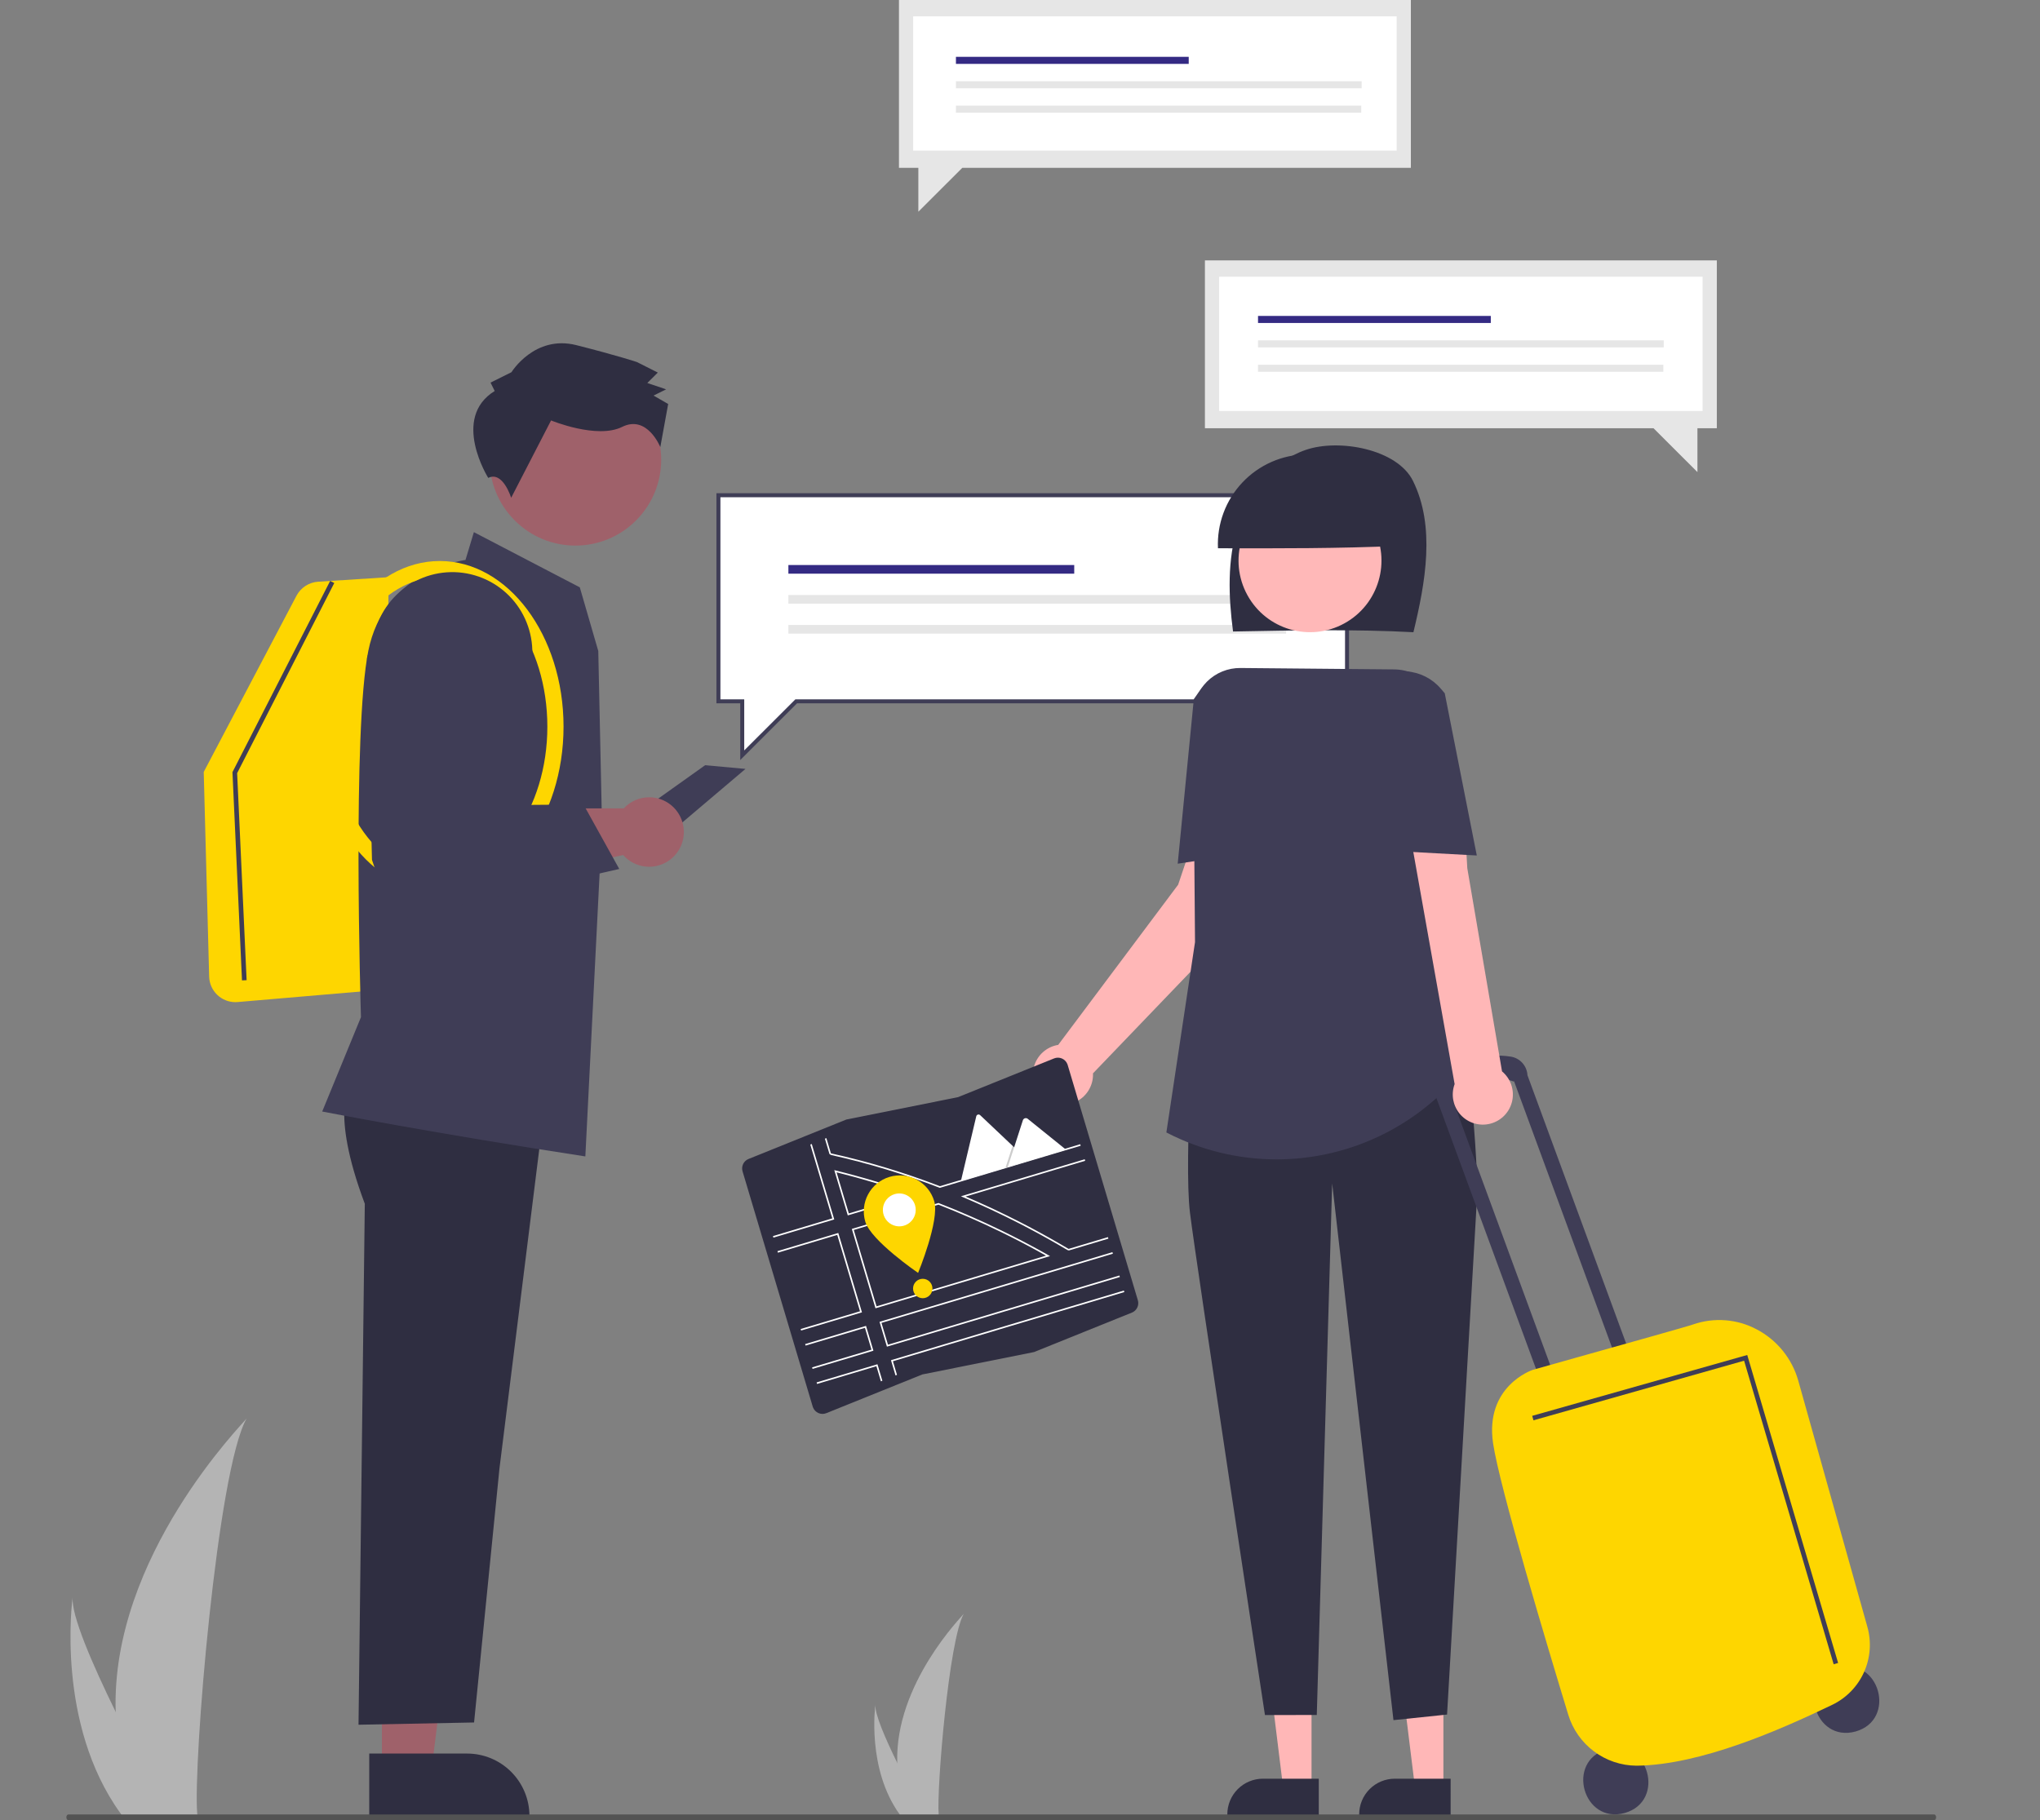<svg width="707" height="631" viewBox="0 0 707 631" fill="none" xmlns="http://www.w3.org/2000/svg">
<rect x="0" y="0" width="707" height="631" fill="#808080" stroke="none"/>
<path d="M417.589 90.266H594.999V148.446H588.28V163.662L573.047 148.446H417.589V90.266Z" fill="#E6E6E6"/>
<path d="M590.072 95.932H422.518V142.475H590.072V95.932Z" fill="white"/>
<path d="M516.664 109.52H435.991V111.966H516.664V109.52Z" fill="#342A83"/>
<path d="M576.598 117.98H435.991V120.426H576.598V117.98Z" fill="#E6E6E6"/>
<path d="M576.46 126.441H435.991V128.887H576.46V126.441Z" fill="#E6E6E6"/>
<path d="M488.963 0H311.552V58.179H318.272V73.396L333.504 58.179H488.963V0Z" fill="#E6E6E6"/>
<path d="M484.035 5.666H316.48V52.209H484.035V5.666Z" fill="white"/>
<path d="M411.972 19.702H331.298V22.148H411.972V19.702Z" fill="#342A83"/>
<path d="M471.905 28.162H331.298V30.608H471.905V28.162Z" fill="#E6E6E6"/>
<path d="M471.767 36.623H331.298V39.068H471.767V36.623Z" fill="#E6E6E6"/>
<path d="M466.837 171.678H248.985V243.12H257.237V261.804L275.942 243.12H466.837V171.678Z" fill="white"/>
<path d="M256.545 263.472V243.811H248.293V170.987H467.528V243.811H276.228L256.545 263.472ZM249.676 242.429H257.928V260.137L275.655 242.429H466.145V172.369H249.676L249.676 242.429Z" fill="#3F3D56"/>
<path d="M372.295 195.871H273.232V198.874H372.295V195.871Z" fill="#342A83"/>
<path d="M445.89 206.26H273.232V209.263H445.89V206.26Z" fill="#E6E6E6"/>
<path d="M445.721 216.649H273.232V219.652H445.721V216.649Z" fill="#E6E6E6"/>
<g clip-path="url(#clip0_215:65)">
<path d="M40.093 593.446C40.413 605.387 42.41 617.223 46.026 628.605C46.106 628.87 46.195 629.13 46.282 629.394H68.42C68.397 629.157 68.373 628.893 68.349 628.605C66.873 611.609 75.306 509.397 85.482 491.707C84.59 493.142 38.377 539.44 40.093 593.446Z" fill="#B4B4B4"/>
<path d="M41.755 628.605C41.94 628.87 42.132 629.134 42.329 629.394H58.938C58.812 629.169 58.666 628.905 58.497 628.605C55.754 623.646 47.633 608.818 40.095 593.446C31.997 576.926 24.562 559.781 25.188 553.575C24.994 554.974 19.389 597.641 41.755 628.605Z" fill="#B4B4B4"/>
<path d="M310.959 611.13C311.122 617.197 312.136 623.21 313.973 628.993C314.014 629.128 314.059 629.26 314.103 629.394H325.351C325.339 629.274 325.327 629.139 325.315 628.993C324.565 620.358 328.85 568.428 334.019 559.44C333.566 560.169 310.087 583.692 310.959 611.13Z" fill="#B4B4B4"/>
<path d="M311.803 628.993C311.897 629.127 311.995 629.262 312.095 629.394H320.533C320.469 629.28 320.395 629.145 320.309 628.993C318.916 626.474 314.79 618.94 310.96 611.13C306.846 602.737 303.068 594.026 303.386 590.873C303.288 591.584 300.44 613.261 311.803 628.993Z" fill="#B4B4B4"/>
<path d="M244.371 265.273L215.741 285.67L233.556 287.581L258.369 266.55L244.371 265.273Z" fill="#3F3D56"/>
<path d="M132.36 613.527L149.58 613.526L157.772 547.002L132.357 547.003L132.36 613.527Z" fill="#9F616A"/>
<path d="M127.967 607.896L161.879 607.895H161.881C167.612 607.895 173.109 610.176 177.162 614.235C181.214 618.294 183.491 623.8 183.492 629.54V630.244L127.968 630.246L127.967 607.896Z" fill="#2F2E41"/>
<path d="M121.534 375.917C121.534 375.917 114.071 384.367 126.428 417.303L124.252 597.901L164.298 597.119L173.101 509.024L189.128 380.47L121.534 375.917Z" fill="#2F2E41"/>
<path d="M81.551 347.409C79.185 347.402 76.915 346.473 75.222 344.817C73.529 343.161 72.547 340.91 72.484 338.541L70.605 267.606L102.761 206.503C103.491 205.127 104.559 203.96 105.865 203.113C107.171 202.265 108.671 201.765 110.223 201.66L134.729 200.084L132.613 343.072L82.348 347.374C82.081 347.398 81.816 347.409 81.551 347.409Z" fill="#FED600"/>
<path d="M202.863 400.886L202.424 400.819C151.194 392.994 112.534 385.491 112.15 385.416L111.669 385.323L125.099 352.607C124.993 349.188 122.086 253.188 127.651 225.607C133.038 198.906 158.432 194.53 161.326 194.118L164.232 184.476L200.941 203.608L207.344 225.677L208.644 286.165L202.863 400.886Z" fill="#3F3D56"/>
<path d="M152.415 309.312C128.764 309.312 109.522 283.556 109.522 251.897C109.522 220.239 128.764 194.482 152.415 194.482C176.066 194.482 195.308 220.239 195.308 251.897C195.308 283.556 176.066 309.312 152.415 309.312ZM152.415 200.103C131.859 200.103 115.135 223.338 115.135 251.897C115.135 280.457 131.859 303.691 152.415 303.691C172.972 303.691 189.696 280.457 189.696 251.897C189.696 223.338 172.972 200.103 152.415 200.103Z" fill="#FED600"/>
<path d="M224.972 276.389C223.319 276.389 221.684 276.731 220.169 277.395C218.655 278.058 217.294 279.028 216.172 280.244H154.469L131.868 285.063L135.579 313.729L215.978 296.411C217.309 297.916 218.995 299.064 220.883 299.749C222.771 300.434 224.8 300.634 226.785 300.332C228.77 300.03 230.648 299.234 232.247 298.018C233.846 296.801 235.116 295.203 235.94 293.369C236.764 291.535 237.116 289.524 236.964 287.518C236.812 285.513 236.161 283.578 235.07 281.889C233.98 280.201 232.484 278.813 230.72 277.852C228.956 276.891 226.98 276.388 224.972 276.389Z" fill="#9F616A"/>
<path d="M220.442 180.413C232.055 168.782 232.055 149.924 220.442 138.292C208.829 126.661 190 126.661 178.387 138.292C166.774 149.924 166.774 168.782 178.387 180.413C190 192.045 208.829 192.045 220.442 180.413Z" fill="#9F616A"/>
<path d="M171.447 135.542L170.005 132.636L177.259 129.026C177.259 129.026 185.261 115.985 199.742 119.649C214.222 123.314 220.737 125.508 220.737 125.508L227.973 129.154L224.341 132.773L230.856 134.967L226.504 137.132L231.568 140.048L228.841 154.993C228.841 154.993 224.314 143.658 215.609 147.989C206.904 152.321 190.982 145.75 190.982 145.75L177.149 172.564C177.149 172.564 174.295 163.164 169.207 165.671C169.207 165.671 156.209 144.936 171.447 135.542Z" fill="#2F2E41"/>
<path d="M429.835 318.907L428.564 295.031L415.736 284.592L408.305 306.701L366.741 362.224C364.776 362.539 362.942 363.412 361.457 364.738C359.971 366.064 358.896 367.789 358.359 369.709C357.821 371.628 357.844 373.661 358.424 375.568C359.004 377.475 360.118 379.175 361.633 380.468C363.147 381.76 365 382.592 366.972 382.863C368.943 383.134 370.951 382.834 372.758 381.998C374.565 381.162 376.094 379.825 377.166 378.145C378.238 376.466 378.807 374.514 378.806 372.521C378.806 372.38 378.791 372.244 378.785 372.105L429.835 318.907Z" fill="#FFB7B7"/>
<path d="M454.537 619.824L444.708 619.823L440.032 581.851L454.538 581.852L454.537 619.824Z" fill="#FFB7B7"/>
<path d="M457.044 629.367L425.351 629.366V628.964C425.351 625.687 426.651 622.545 428.964 620.228C431.277 617.911 434.415 616.609 437.686 616.609H437.687L457.044 616.61L457.044 629.367Z" fill="#2F2E41"/>
<path d="M500.235 619.824L490.407 619.823L485.73 581.851L500.237 581.852L500.235 619.824Z" fill="#FFB7B7"/>
<path d="M502.742 629.367L471.049 629.366V628.964C471.05 625.687 472.349 622.545 474.663 620.228C476.976 617.911 480.114 616.609 483.385 616.609H483.386L502.743 616.61L502.742 629.367Z" fill="#2F2E41"/>
<path d="M489.846 219.164C494.008 201.954 497.533 182.544 489.685 166.694C484.24 155.696 464.096 151.993 452.548 155.955C441 159.917 432.651 170.666 428.979 182.386C425.307 194.106 425.734 206.735 427.334 218.919C448.572 218.51 469.81 218.102 489.846 219.164Z" fill="#2F2E41"/>
<path d="M465.886 216.119C477.888 209.548 482.299 194.477 475.738 182.457C469.177 170.436 454.13 166.018 442.128 172.589C430.127 179.16 425.716 194.232 432.277 206.252C438.838 218.273 453.885 222.69 465.886 216.119Z" fill="#FFB8B8"/>
<path d="M484.283 189.245C484.362 185.07 483.602 180.922 482.049 177.047C480.495 173.172 478.18 169.65 475.241 166.689C472.301 163.728 468.797 161.389 464.938 159.811C461.078 158.233 456.941 157.448 452.772 157.503C448.604 157.558 444.489 158.452 440.672 160.132C436.855 161.811 433.414 164.241 430.554 167.279C427.693 170.316 425.472 173.899 424.021 177.813C422.57 181.728 421.919 185.894 422.108 190.066C443.305 190.111 464.503 190.156 484.283 189.245Z" fill="#2F2E41"/>
<path d="M414.238 343.797C414.238 343.797 410.208 402.426 412.395 420.31C414.582 438.195 438.395 594.549 438.395 594.549L456.357 594.517L461.69 410.263L482.931 596.308L501.507 594.373L512.045 412.388C512.045 412.388 510.392 344.256 496.962 337.424L414.238 343.797Z" fill="#2F2E41"/>
<path d="M442.414 401.914C429.22 401.91 416.218 398.756 404.484 392.714L404.227 392.583L414.155 326.598L413.511 247.957C413.493 245.799 413.905 243.658 414.722 241.661C415.539 239.664 416.746 237.849 418.27 236.324C419.795 234.798 421.608 233.592 423.603 232.775C425.598 231.959 427.735 231.549 429.89 231.569L483.166 232.058C485.525 232.08 487.854 232.588 490.008 233.55C492.163 234.511 494.097 235.907 495.69 237.65C497.282 239.393 498.5 241.445 499.267 243.679C500.034 245.913 500.334 248.282 500.147 250.637L495.162 313.681L511.649 364.852L508.784 368.668C501.058 378.99 491.038 387.368 479.518 393.139C467.998 398.91 455.294 401.914 442.414 401.914Z" fill="#3F3D56"/>
<path d="M408.158 299.414L413.74 242.359L415.535 239.801C416.764 238.05 418.326 236.559 420.132 235.414C421.938 234.269 423.952 233.492 426.058 233.129C428.165 232.765 430.322 232.822 432.406 233.296C434.491 233.77 436.461 234.651 438.205 235.89L439.742 236.982L438.224 294.803L408.158 299.414Z" fill="#3F3D56"/>
<path d="M636.912 578.163C651.345 574.17 657.503 596.121 643.107 600.242C628.676 604.235 622.517 582.284 636.912 578.163Z" fill="#3F3D56"/>
<path d="M556.893 606.415C571.326 602.423 577.484 624.373 563.089 628.494C548.657 632.487 542.498 610.536 556.893 606.415Z" fill="#3F3D56"/>
<path d="M524.508 374.903L524.731 374.84L561.905 475.924L566.806 474.544L529.366 372.735C529.285 371.166 528.67 369.672 527.624 368.501C526.579 367.33 525.164 366.552 523.617 366.297C505.026 363.353 497.49 379.882 497.49 379.882L497.565 379.991L535.57 483.338L540.471 481.958L503.584 381.653C514.814 370.528 524.508 374.903 524.508 374.903Z" fill="#3F3D56"/>
<path d="M567.113 612.102C561.809 612.056 556.658 610.315 552.411 607.132C548.164 603.95 545.042 599.492 543.501 594.409C536.406 571.15 519.666 515.421 517.448 500.297C514.56 480.606 530.833 475.006 531.195 474.886C531.633 474.739 538.176 472.904 547.231 470.366C562.624 466.051 585.885 459.531 586.74 459.146C590.344 457.891 594.169 457.395 597.973 457.689C601.778 457.983 605.481 459.062 608.85 460.856C612.322 462.686 615.387 465.203 617.857 468.256C620.328 471.309 622.153 474.833 623.221 478.614L647.165 563.936C648.643 569.166 648.229 574.751 645.996 579.706C643.763 584.66 639.854 588.666 634.96 591.015C616.485 599.905 589.389 611.765 567.477 612.1C567.356 612.101 567.234 612.102 567.113 612.102Z" fill="#FED600"/>
<path d="M520.555 371.407L508.519 300.985L507.176 277.218L487.716 283.602L504.128 375.815C503.466 377.61 503.309 379.552 503.674 381.43C504.04 383.308 504.914 385.049 506.201 386.463C507.488 387.877 509.138 388.909 510.971 389.447C512.805 389.985 514.75 390.007 516.595 389.512C518.441 389.017 520.114 388.023 521.434 386.64C522.753 385.256 523.667 383.535 524.076 381.666C524.484 379.797 524.372 377.852 523.751 376.042C523.131 374.233 522.025 372.629 520.555 371.407V371.407Z" fill="#FFB7B7"/>
<path d="M511.811 296.568L481.439 294.913L474.303 237.515L474.997 236.912C476.707 235.426 478.694 234.293 480.842 233.578C482.991 232.864 485.259 232.581 487.517 232.746C489.775 232.912 491.978 233.522 494 234.542C496.022 235.563 497.823 236.973 499.299 238.693L500.704 240.329L500.724 240.433L511.811 296.568Z" fill="#3F3D56"/>
<path d="M635.492 576.941L604.449 471.705L531.452 492.367L531.016 490.822L605.538 469.728L605.763 470.489L637.03 576.486L635.492 576.941Z" fill="#3F3D56"/>
<path d="M83.868 339.863L80.562 267.672L114.421 201.381L115.848 202.113L82.184 268.024L85.47 339.79L83.868 339.863Z" fill="#3F3D56"/>
<path d="M670.298 631H23.702C23.516 631 23.337 630.895 23.206 630.707C23.074 630.52 23 630.265 23 630C23 629.735 23.074 629.48 23.206 629.293C23.337 629.105 23.516 629 23.702 629H670.298C670.484 629 670.663 629.105 670.794 629.293C670.926 629.48 671 629.735 671 630C671 630.265 670.926 630.52 670.794 630.707C670.663 630.895 670.484 631 670.298 631Z" fill="#535353"/>
<path d="M135.974 319.103L128.918 298.08L127.211 228.003L130.217 218.06C131.3 214.482 133.092 211.159 135.487 208.291C137.882 205.423 140.831 203.068 144.156 201.369C147.481 199.669 151.115 198.66 154.839 198.401C158.563 198.142 162.301 198.638 165.829 199.861C169.357 201.083 172.603 203.007 175.371 205.515C178.139 208.024 180.373 211.067 181.939 214.461C183.504 217.856 184.37 221.532 184.483 225.269C184.597 229.006 183.956 232.728 182.598 236.211L166.484 277.571L167.303 279.163L202.215 278.88L214.616 301.238L135.974 319.103Z" fill="#3F3D56"/>
<path d="M358.379 468.703L358.355 468.708L319.659 476.467L286.372 489.893C285.942 490.067 285.481 490.154 285.018 490.149C284.554 490.145 284.095 490.048 283.668 489.866C283.242 489.684 282.855 489.42 282.53 489.088C282.205 488.756 281.949 488.364 281.775 487.933C281.735 487.831 281.699 487.728 281.667 487.624L257.35 406.068C257.094 405.224 257.165 404.313 257.547 403.518C257.93 402.723 258.596 402.1 259.415 401.774L293.311 388.102L293.336 388.097L332.031 380.338L365.318 366.911C366.188 366.561 367.16 366.57 368.022 366.938C368.884 367.306 369.565 368.001 369.915 368.872C369.956 368.973 369.992 369.076 370.023 369.181L394.34 450.736C394.596 451.581 394.526 452.491 394.143 453.287C393.761 454.082 393.094 454.704 392.275 455.031L358.379 468.703Z" fill="#2F2E41"/>
<path d="M316.856 413.921C307.983 410.785 298.811 408.037 289.598 405.755L289.136 405.641L293.813 421.328L317.644 414.2L316.856 413.921ZM294.179 420.65L289.929 406.399C298.698 408.585 307.424 411.193 315.887 414.157L294.179 420.65ZM363.354 435.127C359.223 432.787 355.033 430.547 350.784 428.406C349.612 427.815 348.437 427.232 347.258 426.659C340.063 423.152 332.757 419.956 325.342 417.07L325.255 417.036L295.213 426.022L303.417 453.536L363.91 435.442L363.354 435.127ZM303.782 452.859L295.889 426.388L325.232 417.611C332.383 420.396 339.452 423.481 346.439 426.867C347.653 427.454 348.861 428.05 350.066 428.655C354.274 430.765 358.428 432.976 362.529 435.287L303.782 452.859ZM363.354 435.127C359.223 432.787 355.033 430.547 350.784 428.406C349.612 427.815 348.437 427.232 347.258 426.659C340.063 423.152 332.757 419.956 325.342 417.07L325.255 417.036L295.213 426.022L303.417 453.536L363.91 435.442L363.354 435.127ZM303.782 452.859L295.889 426.388L325.232 417.611C332.383 420.396 339.452 423.481 346.439 426.867C347.653 427.454 348.861 428.05 350.066 428.655C354.274 430.765 358.428 432.976 362.529 435.287L303.782 452.859ZM316.856 413.921C307.983 410.785 298.811 408.037 289.598 405.755L289.136 405.641L293.813 421.328L317.644 414.2L316.856 413.921ZM294.179 420.65L289.929 406.399C298.698 408.585 307.424 411.193 315.887 414.157L294.179 420.65ZM316.856 413.921C307.983 410.785 298.811 408.037 289.598 405.755L289.136 405.641L293.813 421.328L317.644 414.2L316.856 413.921ZM294.179 420.65L289.929 406.399C298.698 408.585 307.424 411.193 315.887 414.157L294.179 420.65ZM363.354 435.127C359.223 432.787 355.033 430.547 350.784 428.406C349.612 427.815 348.437 427.232 347.258 426.659C340.063 423.152 332.757 419.956 325.342 417.07L325.255 417.036L295.213 426.022L303.417 453.536L363.91 435.442L363.354 435.127ZM303.782 452.859L295.889 426.388L325.232 417.611C332.383 420.396 339.452 423.481 346.439 426.867C347.653 427.454 348.861 428.05 350.066 428.655C354.274 430.765 358.428 432.976 362.529 435.287L303.782 452.859ZM279.041 465.941L279.197 466.462L299.765 460.31L302.02 467.873L281.452 474.025L281.607 474.547L302.696 468.239L300.13 459.633L279.041 465.941ZM308.783 471.531L310.359 476.817L310.865 476.612L309.459 471.897L389.658 447.908L389.502 447.387L308.783 471.531ZM385.692 434.608L385.536 434.086L304.817 458.231L307.383 466.837L388.103 442.692L387.947 442.171L307.748 466.16L305.493 458.597L385.692 434.608ZM325.744 411.209C313.452 406.478 300.824 402.671 287.967 399.819L286.393 394.538L285.886 394.742L287.473 400.064L288.006 400.386C300.813 403.234 313.391 407.033 325.636 411.749L325.722 411.783L374.533 397.183L374.377 396.661L325.744 411.209ZM288.45 422.364L267.882 428.516L268.038 429.038L289.127 422.73L281.329 396.579L280.823 396.783L288.45 422.364ZM375.933 401.877L333.022 414.713L333.721 415.006C340.303 417.78 346.867 420.846 353.414 424.205C354.345 424.682 355.274 425.166 356.203 425.656C360.825 428.087 365.411 430.653 369.961 433.355L370.466 433.481L384.137 429.392L383.981 428.87L370.343 432.949C365.842 430.274 361.298 427.727 356.712 425.309C355.795 424.825 354.877 424.347 353.957 423.874C347.549 420.577 341.106 417.552 334.628 414.8L376.088 402.399L375.933 401.877ZM283.007 479.241L283.163 479.763L303.731 473.611L305.295 478.858L305.802 478.654L304.096 472.933L283.007 479.241ZM269.438 433.732L269.593 434.254L290.161 428.101L298.054 454.572L277.486 460.725L277.642 461.246L298.73 454.938L290.526 427.424L269.438 433.732ZM316.856 413.921C307.983 410.785 298.811 408.037 289.598 405.755L289.136 405.641L293.813 421.328L317.644 414.2L316.856 413.921ZM294.179 420.65L289.929 406.399C298.698 408.585 307.424 411.193 315.887 414.157L294.179 420.65ZM363.354 435.127C359.223 432.787 355.033 430.547 350.784 428.406C349.612 427.815 348.437 427.232 347.258 426.659C340.063 423.152 332.757 419.956 325.342 417.07L325.255 417.036L295.213 426.022L303.417 453.536L363.91 435.442L363.354 435.127ZM303.782 452.859L295.889 426.388L325.232 417.611C332.383 420.396 339.452 423.481 346.439 426.867C347.653 427.454 348.861 428.05 350.066 428.655C354.274 430.765 358.428 432.976 362.529 435.287L303.782 452.859ZM316.856 413.921C307.983 410.785 298.811 408.037 289.598 405.755L289.136 405.641L293.813 421.328L317.644 414.2L316.856 413.921ZM294.179 420.65L289.929 406.399C298.698 408.585 307.424 411.193 315.887 414.157L294.179 420.65ZM363.354 435.127C359.223 432.787 355.033 430.547 350.784 428.406C349.612 427.815 348.437 427.232 347.258 426.659C340.063 423.152 332.757 419.956 325.342 417.07L325.255 417.036L295.213 426.022L303.417 453.536L363.91 435.442L363.354 435.127ZM303.782 452.859L295.889 426.388L325.232 417.611C332.383 420.396 339.452 423.481 346.439 426.867C347.653 427.454 348.861 428.05 350.066 428.655C354.274 430.765 358.428 432.976 362.529 435.287L303.782 452.859Z" fill="white"/>
<path d="M323.765 416.378C325.735 422.983 318.182 441.268 318.182 441.268C318.182 441.268 301.854 430.126 299.884 423.521C298.939 420.349 299.29 416.931 300.86 414.018C302.431 411.106 305.092 408.937 308.259 407.99C311.426 407.043 314.839 407.394 317.747 408.967C320.655 410.54 322.82 413.206 323.765 416.378H323.765Z" fill="#FED600"/>
<path d="M317.128 417.797C317.451 418.878 317.446 420.031 317.114 421.109C316.782 422.188 316.139 423.143 315.265 423.856C314.391 424.568 313.326 425.004 312.204 425.11C311.082 425.216 309.954 424.986 308.963 424.45C307.971 423.913 307.161 423.095 306.634 422.097C306.107 421.1 305.888 419.968 306.003 418.846C306.118 417.723 306.563 416.66 307.282 415.791C308 414.921 308.96 414.285 310.04 413.962C310.757 413.747 311.509 413.676 312.253 413.753C312.997 413.829 313.719 414.052 314.378 414.408C315.036 414.764 315.618 415.247 316.09 415.828C316.562 416.41 316.915 417.078 317.128 417.797Z" fill="white"/>
<path d="M319.794 450.041C321.649 450.041 323.153 448.534 323.153 446.676C323.153 444.818 321.649 443.312 319.794 443.312C317.939 443.312 316.435 444.818 316.435 446.676C316.435 448.534 317.939 450.041 319.794 450.041Z" fill="#FED600"/>
<path d="M356.449 402.439L333.103 409.422C333.074 409.431 333.044 409.437 333.014 409.441L338.343 386.983C338.375 386.843 338.443 386.715 338.541 386.61C338.639 386.506 338.762 386.429 338.899 386.388C339.036 386.347 339.181 386.344 339.32 386.377C339.459 386.411 339.586 386.481 339.689 386.58L350.932 397.218L351.471 397.727L356.449 402.439Z" fill="white"/>
<path opacity="0.2" d="M356.448 402.439L348.478 404.823L350.694 397.96L350.852 397.466L350.932 397.218L351.47 397.727L356.448 402.439Z" fill="black"/>
<path d="M369.447 398.55L349.255 404.59L351.471 397.727L351.63 397.233L354.517 388.289C354.573 388.149 354.659 388.022 354.767 387.917C354.875 387.812 355.005 387.731 355.147 387.679C355.289 387.627 355.44 387.606 355.59 387.616C355.741 387.627 355.888 387.669 356.021 387.74C356.056 387.761 356.09 387.784 356.122 387.809L369.447 398.55Z" fill="white"/>
</g>
<defs>
<clipPath id="clip0_215:65">
<rect width="740" height="512" fill="white" transform="translate(-33 119)"/>
</clipPath>
</defs>
</svg>
